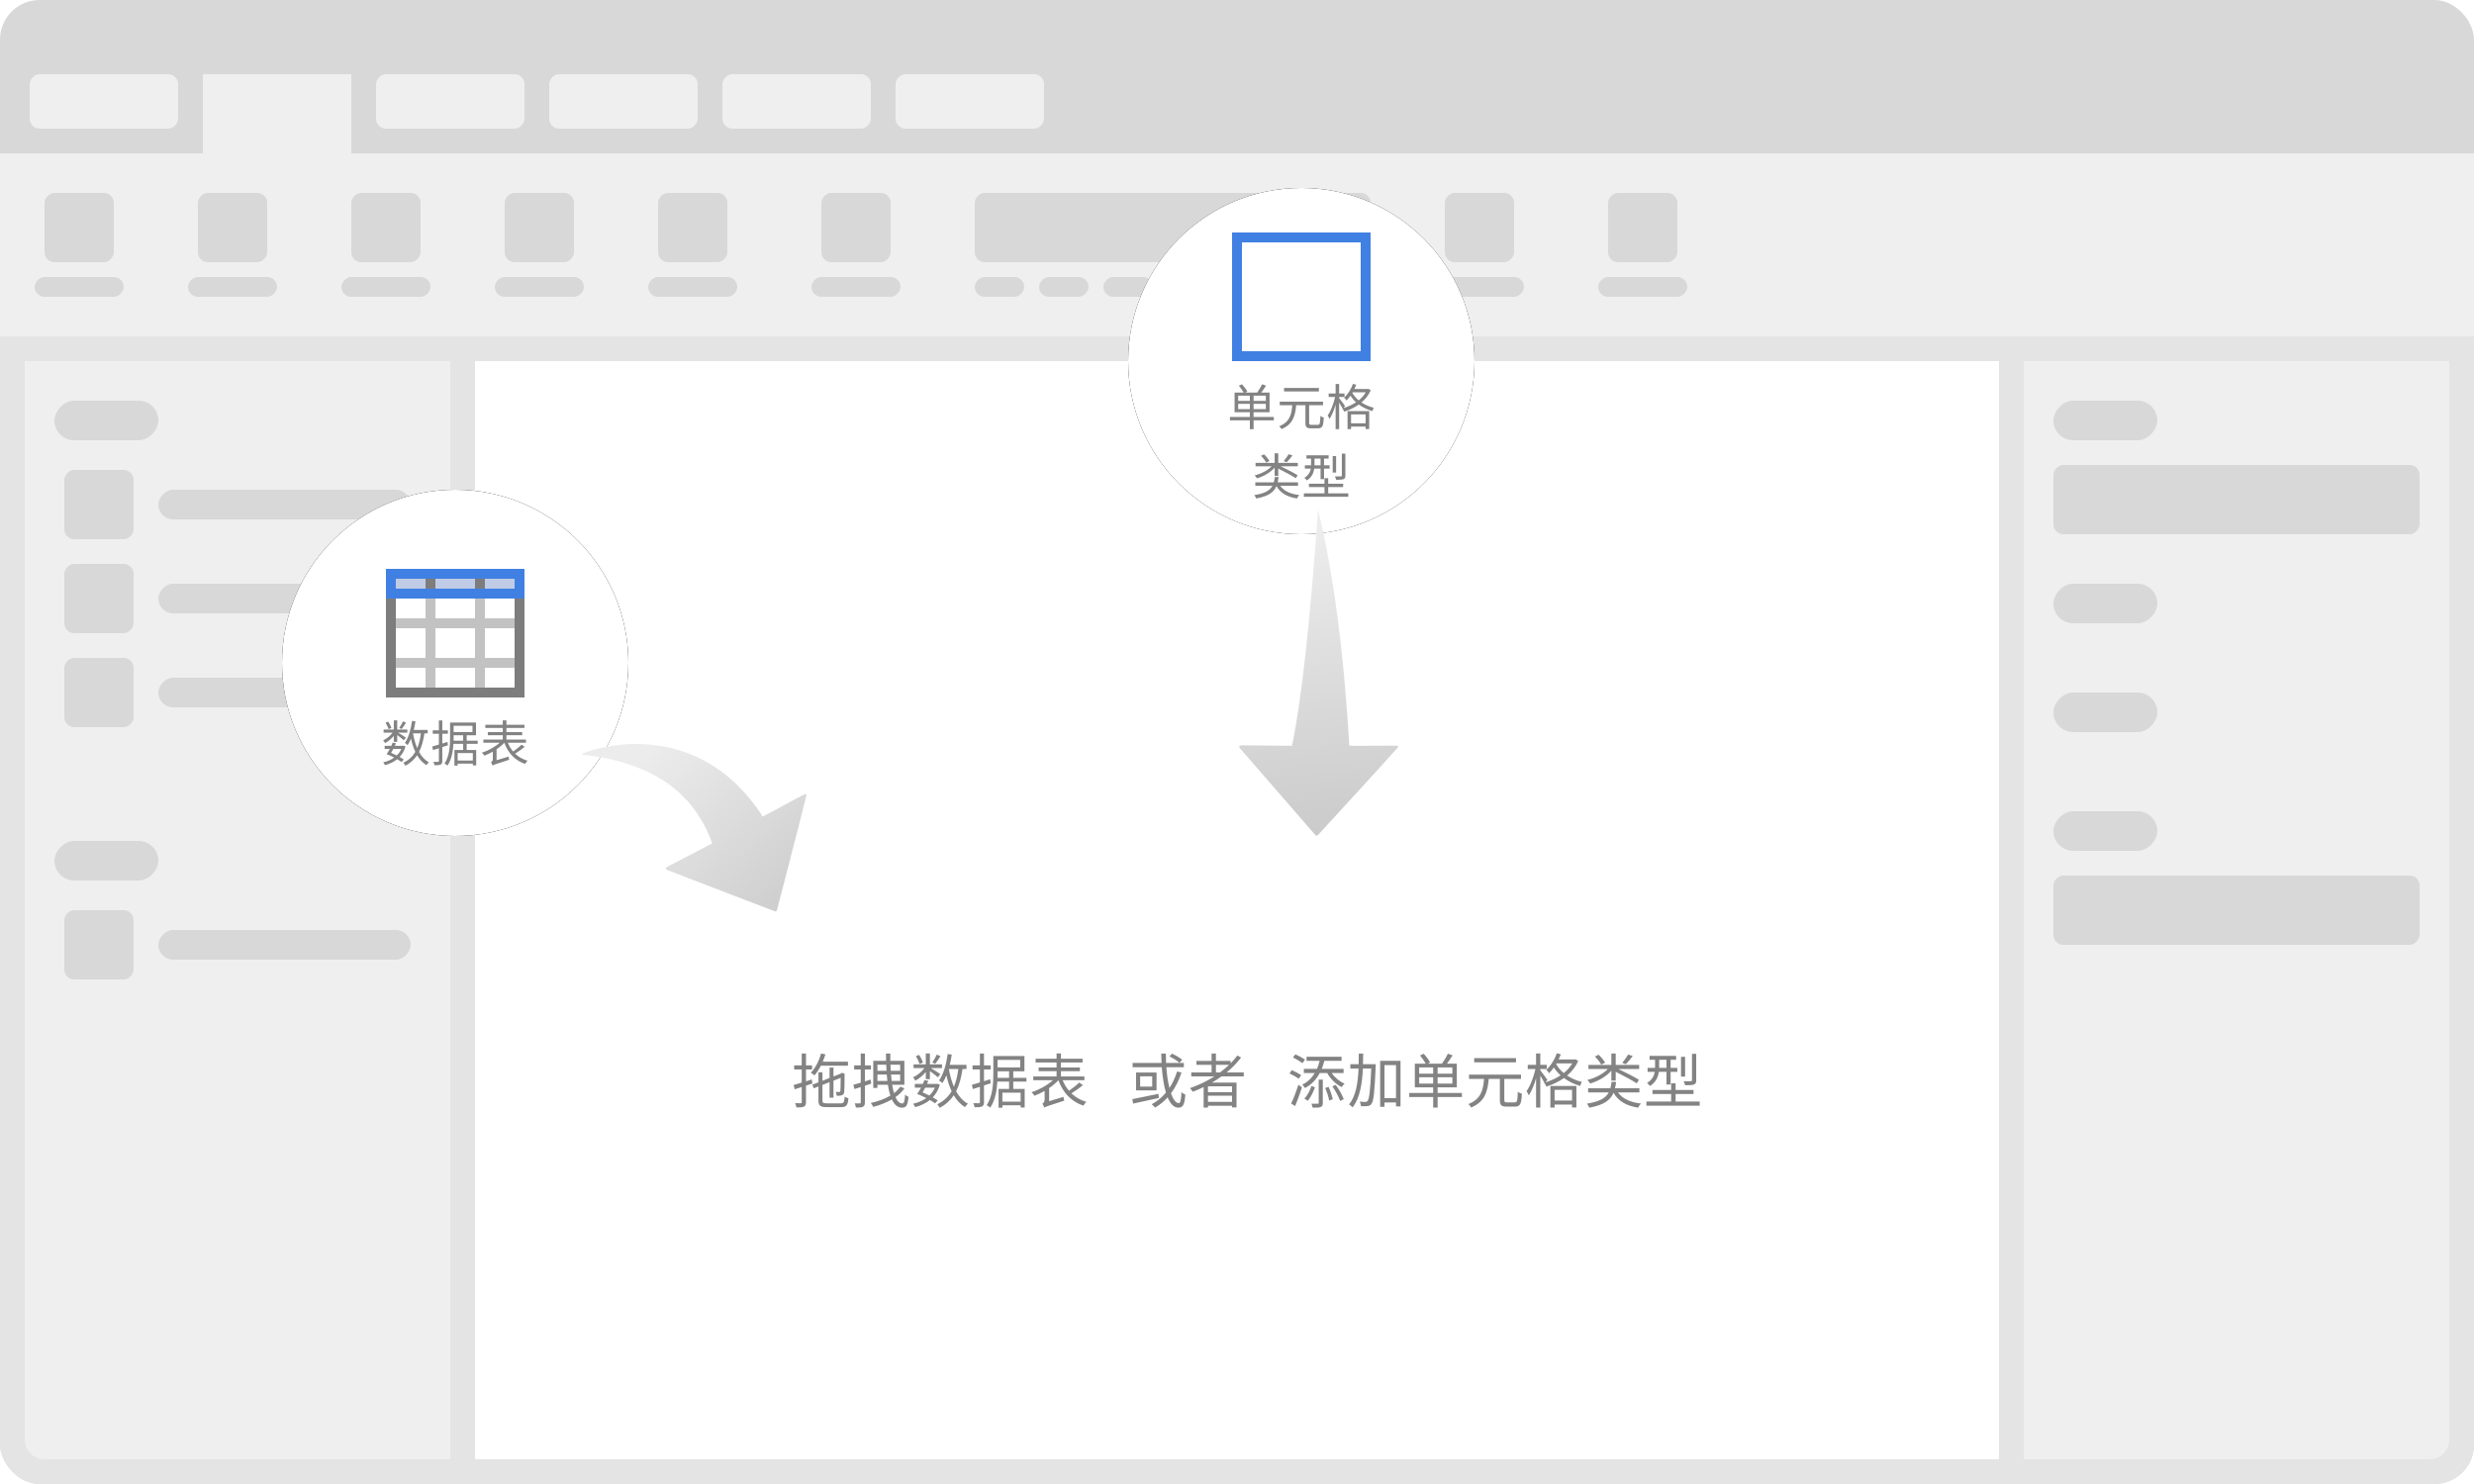 <?xml version="1.0" encoding="UTF-8"?>
<svg width="500px" height="300px" viewBox="0 0 500 300" version="1.1" xmlns="http://www.w3.org/2000/svg" xmlns:xlink="http://www.w3.org/1999/xlink">
    <title>新手示意图</title>
    <defs>
        <circle id="path-1" cx="35" cy="96" r="35"></circle>
        <filter x="-12.9%" y="-12.9%" width="125.7%" height="125.7%" filterUnits="objectBoundingBox" id="filter-2">
            <feOffset dx="0" dy="0" in="SourceAlpha" result="shadowOffsetOuter1"></feOffset>
            <feGaussianBlur stdDeviation="3" in="shadowOffsetOuter1" result="shadowBlurOuter1"></feGaussianBlur>
            <feColorMatrix values="0 0 0 0 0   0 0 0 0 0   0 0 0 0 0  0 0 0 0.298 0" type="matrix" in="shadowBlurOuter1"></feColorMatrix>
        </filter>
        <circle id="path-3" cx="206" cy="35" r="35"></circle>
        <filter x="-12.9%" y="-12.9%" width="125.7%" height="125.7%" filterUnits="objectBoundingBox" id="filter-4">
            <feOffset dx="0" dy="0" in="SourceAlpha" result="shadowOffsetOuter1"></feOffset>
            <feGaussianBlur stdDeviation="3" in="shadowOffsetOuter1" result="shadowBlurOuter1"></feGaussianBlur>
            <feColorMatrix values="0 0 0 0 0   0 0 0 0 0   0 0 0 0 0  0 0 0 0.298 0" type="matrix" in="shadowBlurOuter1"></feColorMatrix>
        </filter>
        <linearGradient x1="81.818%" y1="50%" x2="-2.23182334e-12%" y2="50%" id="linearGradient-5">
            <stop stop-color="#ECECEC" offset="0%"></stop>
            <stop stop-color="#CECECE" offset="100%"></stop>
        </linearGradient>
        <linearGradient x1="100%" y1="57.96%" x2="8.0066214e-13%" y2="50%" id="linearGradient-6">
            <stop stop-color="#EEEEEE" offset="0%"></stop>
            <stop stop-color="#CBCBCB" offset="100%"></stop>
        </linearGradient>
    </defs>
    <g id="新手示意图" stroke="none" stroke-width="1" fill="none" fill-rule="evenodd">
        <rect id="矩形备份-2" fill="#D8D8D8" x="0" y="0" width="500" height="300" rx="8"></rect>
        <rect id="矩形备份-153" fill="#E4E4E4" x="0" y="38" width="500" height="262" rx="8"></rect>
        <rect id="矩形备份-154" fill="#EFEFEF" x="0" y="31" width="500" height="37"></rect>
        <path d="M5,73 L91,73 L91,295 L9,295 C6.791,295 5,293.209 5,291 L5,73 L5,73 Z" id="矩形备份-157" fill="#EFEFEF"></path>
        <rect id="矩形备份-160" fill="#FFFFFF" x="96" y="73" width="308" height="222"></rect>
        <path d="M409,73 L495,73 L495,291 C495,293.209 493.209,295 491,295 L409,295 L409,295 L409,73 Z" id="矩形备份-161" fill="#EFEFEF"></path>
        <rect id="矩形备份-162" fill="#EFEFEF" transform="translate(56, 26) scale(1, -1) translate(-56, -26) " x="41" y="15" width="30" height="22"></rect>
        <rect id="矩形备份-163" fill="#EFEFEF" transform="translate(91, 20.5) scale(1, -1) translate(-91, -20.5) " x="76" y="15" width="30" height="11" rx="2"></rect>
        <rect id="矩形备份-164" fill="#EFEFEF" transform="translate(126, 20.5) scale(1, -1) translate(-126, -20.5) " x="111" y="15" width="30" height="11" rx="2"></rect>
        <rect id="矩形备份-165" fill="#EFEFEF" transform="translate(161, 20.5) scale(1, -1) translate(-161, -20.5) " x="146" y="15" width="30" height="11" rx="2"></rect>
        <rect id="矩形备份-166" fill="#EFEFEF" transform="translate(196, 20.5) scale(1, -1) translate(-196, -20.5) " x="181" y="15" width="30" height="11" rx="2"></rect>
        <rect id="矩形备份-167" fill="#EFEFEF" transform="translate(21, 20.5) scale(1, -1) translate(-21, -20.5) " x="6" y="15" width="30" height="11" rx="2"></rect>
        <rect id="矩形备份-168" fill="#D8D8D8" transform="translate(20, 102) scale(1, -1) translate(-20, -102) " x="13" y="95" width="14" height="14" rx="2"></rect>
        <rect id="矩形备份-169" fill="#D8D8D8" transform="translate(20, 191) scale(1, -1) translate(-20, -191) " x="13" y="184" width="14" height="14" rx="2"></rect>
        <rect id="矩形备份-170" fill="#D8D8D8" transform="translate(21.5, 85) scale(1, -1) translate(-21.5, -85) " x="11" y="81" width="21" height="8" rx="4"></rect>
        <rect id="矩形备份-171" fill="#D8D8D8" transform="translate(425.5, 85) scale(1, -1) translate(-425.5, -85) " x="415" y="81" width="21" height="8" rx="4"></rect>
        <rect id="矩形备份-172" fill="#D8D8D8" transform="translate(425.5, 168) scale(1, -1) translate(-425.5, -168) " x="415" y="164" width="21" height="8" rx="4"></rect>
        <rect id="矩形备份-173" fill="#D8D8D8" transform="translate(425.5, 122) scale(1, -1) translate(-425.5, -122) " x="415" y="118" width="21" height="8" rx="4"></rect>
        <rect id="矩形备份-174" fill="#D8D8D8" transform="translate(425.5, 144) scale(1, -1) translate(-425.5, -144) " x="415" y="140" width="21" height="8" rx="4"></rect>
        <rect id="矩形备份-175" fill="#D8D8D8" transform="translate(21.5, 174) scale(1, -1) translate(-21.5, -174) " x="11" y="170" width="21" height="8" rx="4"></rect>
        <rect id="矩形备份-176" fill="#D8D8D8" transform="translate(16, 46) scale(1, -1) translate(-16, -46) " x="9" y="39" width="14" height="14" rx="2"></rect>
        <rect id="矩形备份-177" fill="#D8D8D8" transform="translate(47, 46) scale(1, -1) translate(-47, -46) " x="40" y="39" width="14" height="14" rx="2"></rect>
        <rect id="矩形备份-178" fill="#D8D8D8" transform="translate(78, 46) scale(1, -1) translate(-78, -46) " x="71" y="39" width="14" height="14" rx="2"></rect>
        <rect id="矩形备份-179" fill="#D8D8D8" transform="translate(109, 46) scale(1, -1) translate(-109, -46) " x="102" y="39" width="14" height="14" rx="2"></rect>
        <rect id="矩形备份-180" fill="#D8D8D8" transform="translate(140, 46) scale(1, -1) translate(-140, -46) " x="133" y="39" width="14" height="14" rx="2"></rect>
        <rect id="矩形备份-181" fill="#D8D8D8" transform="translate(299, 46) scale(1, -1) translate(-299, -46) " x="292" y="39" width="14" height="14" rx="2"></rect>
        <rect id="矩形备份-182" fill="#D8D8D8" transform="translate(173, 46) scale(1, -1) translate(-173, -46) " x="166" y="39" width="14" height="14" rx="2"></rect>
        <rect id="矩形备份-183" fill="#D8D8D8" transform="translate(332, 46) scale(1, -1) translate(-332, -46) " x="325" y="39" width="14" height="14" rx="2"></rect>
        <g id="编组备份" transform="translate(197, 39)" fill="#D8D8D8">
            <rect id="矩形备份-130" transform="translate(40, 7) scale(1, -1) translate(-40, -7) " x="0" y="0" width="80" height="14" rx="2"></rect>
            <rect id="矩形备份-131" transform="translate(5, 19) scale(1, -1) translate(-5, -19) " x="0" y="17" width="10" height="4" rx="2"></rect>
            <rect id="矩形备份-132" transform="translate(18, 19) scale(1, -1) translate(-18, -19) " x="13" y="17" width="10" height="4" rx="2"></rect>
            <rect id="矩形备份-133" transform="translate(31, 19) scale(1, -1) translate(-31, -19) " x="26" y="17" width="10" height="4" rx="2"></rect>
            <rect id="矩形备份-138" transform="translate(45, 19) scale(1, -1) translate(-45, -19) " x="40" y="17" width="10" height="4" rx="2"></rect>
            <rect id="矩形备份-139" transform="translate(59, 19) scale(1, -1) translate(-59, -19) " x="54" y="17" width="10" height="4" rx="2"></rect>
            <rect id="矩形备份-140" transform="translate(73, 19) scale(1, -1) translate(-73, -19) " x="68" y="17" width="10" height="4" rx="2"></rect>
        </g>
        <rect id="矩形备份-184" fill="#D8D8D8" transform="translate(452, 101) scale(1, -1) translate(-452, -101) " x="415" y="94" width="74" height="14" rx="2"></rect>
        <rect id="矩形备份-185" fill="#D8D8D8" transform="translate(452, 184) scale(1, -1) translate(-452, -184) " x="415" y="177" width="74" height="14" rx="2"></rect>
        <rect id="矩形备份-186" fill="#D8D8D8" transform="translate(16, 58) scale(1, -1) translate(-16, -58) " x="7" y="56" width="18" height="4" rx="2"></rect>
        <rect id="矩形备份-187" fill="#D8D8D8" transform="translate(47, 58) scale(1, -1) translate(-47, -58) " x="38" y="56" width="18" height="4" rx="2"></rect>
        <rect id="矩形备份-188" fill="#D8D8D8" transform="translate(78, 58) scale(1, -1) translate(-78, -58) " x="69" y="56" width="18" height="4" rx="2"></rect>
        <rect id="矩形备份-189" fill="#D8D8D8" transform="translate(109, 58) scale(1, -1) translate(-109, -58) " x="100" y="56" width="18" height="4" rx="2"></rect>
        <rect id="矩形备份-190" fill="#D8D8D8" transform="translate(140, 58) scale(1, -1) translate(-140, -58) " x="131" y="56" width="18" height="4" rx="2"></rect>
        <rect id="矩形备份-191" fill="#D8D8D8" transform="translate(299, 58) scale(1, -1) translate(-299, -58) " x="290" y="56" width="18" height="4" rx="2"></rect>
        <rect id="矩形备份-192" fill="#D8D8D8" transform="translate(173, 58) scale(1, -1) translate(-173, -58) " x="164" y="56" width="18" height="4" rx="2"></rect>
        <rect id="矩形备份-193" fill="#D8D8D8" transform="translate(332, 58) scale(1, -1) translate(-332, -58) " x="323" y="56" width="18" height="4" rx="2"></rect>
        <rect id="矩形备份-194" fill="#D8D8D8" transform="translate(20, 121) scale(1, -1) translate(-20, -121) " x="13" y="114" width="14" height="14" rx="2"></rect>
        <rect id="矩形备份-195" fill="#D8D8D8" transform="translate(20, 140) scale(1, -1) translate(-20, -140) " x="13" y="133" width="14" height="14" rx="2"></rect>
        <rect id="矩形备份-196" fill="#D8D8D8" transform="translate(57.5, 102) scale(1, -1) translate(-57.5, -102) " x="32" y="99" width="51" height="6" rx="3"></rect>
        <rect id="矩形备份-197" fill="#D8D8D8" transform="translate(57.5, 191) scale(1, -1) translate(-57.5, -191) " x="32" y="188" width="51" height="6" rx="3"></rect>
        <rect id="矩形备份-198" fill="#D8D8D8" transform="translate(57.5, 121) scale(1, -1) translate(-57.5, -121) " x="32" y="118" width="51" height="6" rx="3"></rect>
        <rect id="矩形备份-199" fill="#D8D8D8" transform="translate(57.5, 140) scale(1, -1) translate(-57.5, -140) " x="32" y="137" width="51" height="6" rx="3"></rect>
        <g id="编组-27备份" transform="translate(57, 38)">
            <g id="椭圆形">
                <use fill="black" fill-opacity="1" filter="url(#filter-2)" xlink:href="#path-1"></use>
                <use fill="#FFFFFF" fill-rule="evenodd" xlink:href="#path-1"></use>
            </g>
            <g id="椭圆形备份-27">
                <use fill="black" fill-opacity="1" filter="url(#filter-4)" xlink:href="#path-3"></use>
                <use fill="#FFFFFF" fill-rule="evenodd" xlink:href="#path-3"></use>
            </g>
            <path d="M91.338,121.497 C88.027,121.738 83.35,120.753 80.365,119.336 L83.101,109.467 C83.101,109.467 83.281,108.724 82.605,109.034 L61.743,119.206 C61.56,119.271 61.466,119.468 61.533,119.647 C61.547,119.686 61.569,119.722 61.596,119.753 C61.83,120.102 72.485,136.902 74.453,139.828 C74.638,140.108 74.792,140.083 74.886,139.784 C75.393,138.188 76.679,132.901 77.368,130.52 C100.459,134.625 109.985,116.692 111.43,112.76 C111.608,112.295 111.489,112.227 111.108,112.571 C108.914,114.544 100.747,121.304 91.338,121.497 Z" id="Shape备份" fill="url(#linearGradient-5)" fill-rule="nonzero" transform="translate(86.511, 124.491) rotate(-133) translate(-86.511, -124.491) "></path>
            <path d="M192.788,93.755 L195.524,83.886 C195.524,83.886 195.704,83.143 195.028,83.453 L174.166,93.624 C173.983,93.689 173.889,93.887 173.956,94.066 C173.97,94.104 173.992,94.14 174.019,94.172 C174.253,94.52 184.908,111.32 186.876,114.246 C187.061,114.527 187.215,114.502 187.309,114.203 C187.816,112.606 189.102,107.319 189.791,104.938 C208.606,108.806 224.529,110.893 237.561,111.198 C216.136,103.812 201.212,97.998 192.788,93.755 Z" id="Shape备份-8" fill="url(#linearGradient-6)" fill-rule="nonzero" transform="translate(205.748, 98.91) rotate(-105) translate(-205.748, -98.91) "></path>
            <g id="编组备份-13" transform="translate(19, 75)">
                <rect id="矩形" fill="#FFFFFF" x="0" y="0" width="32" height="30"></rect>
                <g id="Group-14" transform="translate(2, 2)">
                    <path d="M2,24 L26,24 L26,6 L28,6 L28,26 L0,26 L0,6 L2,6 L2,24 Z" id="Combined-Shape" fill="#7D7D7D"></path>
                    <rect id="Rectangle" fill="#FFFFFF" x="2" y="6" width="24" height="18"></rect>
                    <rect id="Rectangle" fill="#C2C2C2" x="2" y="10" width="24" height="2"></rect>
                    <rect id="Rectangle-Copy-14" fill="#C2C2C2" x="2" y="18" width="24" height="2"></rect>
                    <rect id="矩形" fill="#4180E3" x="0" y="0" width="28" height="6"></rect>
                    <rect id="矩形" fill="#C0CCE5" x="2" y="2" width="24" height="2"></rect>
                    <rect id="矩形" fill="#7D7D7D" x="8" y="2" width="2" height="2"></rect>
                    <rect id="矩形备份" fill="#7D7D7D" x="18" y="2" width="2" height="2"></rect>
                    <rect id="Rectangle" fill="#C2C2C2" x="8" y="6" width="2" height="18"></rect>
                    <rect id="Rectangle-Copy-15" fill="#C2C2C2" x="18" y="6" width="2" height="18"></rect>
                </g>
            </g>
            <g id="编组-25" transform="translate(192, 9)">
                <polygon id="矩形" fill="#4180E3" points="0 0 28 1.72917236e-13 28 26 -1.36002321e-14 26"></polygon>
                <polygon id="矩形备份-152" fill="#FFFFFF" points="2 2 26 2 26 24 2 24"></polygon>
            </g>
            <path d="M24.44,107.82 C24.27,108.22 23.94,108.79 23.69,109.15 L24.17,109.38 C24.45,109.05 24.77,108.55 25.06,108.1 L24.44,107.82 Z M22.1,109.17 C22,108.8 21.73,108.27 21.45,107.88 L20.91,108.1 C21.18,108.51 21.44,109.06 21.53,109.41 L22.1,109.17 Z M22.59,111.97 L23.28,111.97 L23.28,110.6 C23.76,110.94 24.38,111.43 24.62,111.66 L25.03,111.12 C24.8,110.95 23.94,110.39 23.44,110.1 L25.32,110.1 L25.32,109.48 L23.28,109.48 L23.28,107.63 L22.59,107.63 L22.59,109.48 L20.53,109.48 L20.53,110.1 L22.36,110.1 C21.87,110.75 21.13,111.36 20.43,111.66 C20.57,111.8 20.75,112.05 20.83,112.22 C21.44,111.9 22.09,111.35 22.59,110.76 L22.59,111.97 Z M24.11,113.4 C23.89,113.92 23.57,114.36 23.18,114.72 C22.82,114.54 22.42,114.35 22.05,114.19 C22.19,113.96 22.34,113.68 22.49,113.4 L24.11,113.4 Z M24.6,115.55 C24.38,115.39 24.08,115.21 23.76,115.03 C24.29,114.47 24.7,113.77 24.96,112.91 L24.54,112.74 L24.43,112.77 L22.8,112.77 C22.88,112.59 22.94,112.42 23.01,112.25 L22.35,112.13 C22.28,112.34 22.19,112.55 22.09,112.77 L20.74,112.77 L20.74,113.4 L21.78,113.4 C21.57,113.79 21.35,114.16 21.14,114.46 C21.63,114.64 22.17,114.89 22.67,115.15 C22.02,115.61 21.26,115.93 20.45,116.11 C20.58,116.25 20.73,116.52 20.8,116.68 C21.71,116.44 22.56,116.05 23.27,115.48 C23.61,115.67 23.91,115.87 24.14,116.04 L24.6,115.55 Z M28.07,110.25 C27.92,111.4 27.68,112.4 27.32,113.24 C26.94,112.35 26.66,111.33 26.47,110.25 L28.07,110.25 Z M29.44,110.25 L29.44,109.56 L26.62,109.56 C26.76,109 26.88,108.42 26.96,107.83 L26.28,107.73 C26.03,109.46 25.58,111.13 24.82,112.18 C24.98,112.28 25.26,112.51 25.38,112.63 C25.63,112.25 25.86,111.81 26.06,111.32 C26.28,112.31 26.56,113.21 26.94,113.99 C26.38,114.94 25.6,115.67 24.52,116.2 C24.65,116.34 24.86,116.64 24.93,116.8 C25.95,116.25 26.71,115.55 27.3,114.68 C27.79,115.53 28.42,116.21 29.19,116.68 C29.3,116.49 29.51,116.24 29.68,116.1 C28.85,115.66 28.2,114.92 27.69,114.01 C28.22,112.98 28.55,111.74 28.78,110.25 L29.44,110.25 Z M33.53,112.66 L33.43,111.98 L32.39,112.31 L32.39,110.33 L33.52,110.33 L33.52,109.64 L32.39,109.64 L32.39,107.64 L31.7,107.64 L31.7,109.64 L30.46,109.64 L30.46,110.33 L31.7,110.33 L31.7,112.52 C31.18,112.67 30.71,112.81 30.34,112.92 L30.52,113.63 C30.88,113.52 31.28,113.4 31.7,113.26 L31.7,115.83 C31.7,115.98 31.65,116.02 31.53,116.02 C31.42,116.02 31.02,116.02 30.59,116.01 C30.69,116.22 30.78,116.52 30.81,116.7 C31.44,116.71 31.82,116.68 32.05,116.56 C32.3,116.44 32.39,116.25 32.39,115.84 L32.39,113.03 L33.53,112.66 Z M34.67,111.74 C34.68,111.5 34.68,111.29 34.68,111.07 L34.68,110.64 L36.61,110.64 L36.61,111.74 L34.67,111.74 Z M38.49,108.72 L38.49,109.99 L34.68,109.99 L34.68,108.72 L38.49,108.72 Z M38.56,115.75 L35.49,115.75 L35.49,114.24 L38.56,114.24 L38.56,115.75 Z M39.54,112.38 L39.54,111.74 L37.32,111.74 L37.32,110.64 L39.2,110.64 L39.2,108.07 L33.96,108.07 L33.96,111.07 C33.96,112.65 33.87,114.82 32.84,116.35 C33.01,116.42 33.32,116.63 33.44,116.77 C34.28,115.54 34.55,113.86 34.64,112.38 L36.61,112.38 L36.61,113.61 L34.84,113.61 L34.84,116.78 L35.49,116.78 L35.49,116.37 L38.56,116.37 L38.56,116.74 L39.24,116.74 L39.24,113.61 L37.32,113.61 L37.32,112.38 L39.54,112.38 Z M48.43,112.54 C48,112.96 47.3,113.51 46.7,113.92 C46.26,113.4 45.91,112.81 45.64,112.15 L49.3,112.15 L49.3,111.51 L45.35,111.51 L45.35,110.62 L48.54,110.62 L48.54,110 L45.35,110 L45.35,109.16 L48.99,109.16 L48.99,108.52 L45.35,108.52 L45.35,107.63 L44.61,107.63 L44.61,108.52 L41.08,108.52 L41.08,109.16 L44.61,109.16 L44.61,110 L41.59,110 L41.59,110.62 L44.61,110.62 L44.61,111.51 L40.69,111.51 L40.69,112.15 L43.99,112.15 C43.05,112.99 41.64,113.77 40.4,114.16 C40.56,114.31 40.78,114.58 40.88,114.76 C41.43,114.55 42.03,114.28 42.6,113.95 L42.6,115.43 C42.6,115.82 42.38,116 42.22,116.08 C42.34,116.25 42.49,116.57 42.54,116.76 C42.77,116.6 43.13,116.48 45.9,115.59 C45.86,115.44 45.8,115.15 45.78,114.95 L43.36,115.68 L43.36,113.47 C43.95,113.07 44.49,112.62 44.92,112.15 C45.68,114.24 47.08,115.74 49.13,116.43 C49.24,116.23 49.46,115.94 49.62,115.79 C48.63,115.5 47.8,115.01 47.11,114.36 C47.74,113.97 48.47,113.46 49.04,112.97 L48.43,112.54 Z" id="形状结合" fill="#838383" fill-rule="nonzero"></path>
            <path d="M193.24,44.71 L193.24,43.64 L195.6,43.64 L195.6,44.71 L193.24,44.71 Z M193.24,41.99 L195.6,41.99 L195.6,43.04 L193.24,43.04 L193.24,41.99 Z M198.83,43.04 L196.35,43.04 L196.35,41.99 L198.83,41.99 L198.83,43.04 Z M198.83,44.71 L196.35,44.71 L196.35,43.64 L198.83,43.64 L198.83,44.71 Z M200.44,46.29 L196.35,46.29 L196.35,45.34 L199.58,45.34 L199.58,41.36 L197.91,41.36 C198.22,40.94 198.58,40.42 198.87,39.95 L198.08,39.68 C197.84,40.18 197.43,40.88 197.08,41.36 L194.67,41.36 L195.08,41.15 C194.88,40.74 194.42,40.13 194,39.68 L193.38,39.98 C193.74,40.39 194.13,40.96 194.35,41.36 L192.51,41.36 L192.51,45.34 L195.6,45.34 L195.6,46.29 L191.57,46.29 L191.57,46.98 L195.6,46.98 L195.6,48.76 L196.35,48.76 L196.35,46.98 L200.44,46.98 L200.44,46.29 Z M209.55,40.42 L202.51,40.42 L202.51,41.13 L209.55,41.13 L209.55,40.42 Z M208.05,47.88 C207.66,47.88 207.58,47.81 207.58,47.47 L207.58,43.92 L210.39,43.92 L210.39,43.2 L201.64,43.2 L201.64,43.92 L204.17,43.92 C204.02,45.79 203.65,47.35 201.52,48.16 C201.69,48.29 201.9,48.56 201.99,48.74 C204.29,47.81 204.77,46.06 204.96,43.92 L206.83,43.92 L206.83,47.48 C206.83,48.33 207.07,48.59 207.96,48.59 L209.39,48.59 C210.26,48.59 210.46,48.12 210.54,46.42 C210.34,46.36 210.02,46.23 209.85,46.09 C209.8,47.62 209.74,47.88 209.34,47.88 L208.05,47.88 Z M218.99,45.77 L218.99,47.57 L216.05,47.57 L216.05,45.77 L218.99,45.77 Z M215.34,48.75 L216.05,48.75 L216.05,48.24 L218.99,48.24 L218.99,48.73 L219.72,48.73 L219.72,45.11 L215.34,45.11 L215.34,48.75 Z M216.37,41.31 L219.02,41.31 C218.66,41.93 218.17,42.47 217.59,42.94 C217.06,42.5 216.62,41.98 216.31,41.41 L216.37,41.31 Z M219.57,40.61 L219.44,40.64 L216.73,40.64 C216.86,40.36 216.99,40.07 217.1,39.78 L216.44,39.6 C216.05,40.67 215.4,41.71 214.66,42.39 C214.81,42.52 215.03,42.83 215.12,42.96 C215.4,42.68 215.68,42.36 215.93,42 C216.24,42.48 216.61,42.93 217.06,43.32 C216.29,43.84 215.4,44.23 214.5,44.5 L214.84,44.09 C214.66,43.83 213.89,42.76 213.64,42.47 L213.64,42.25 L214.73,42.25 L214.73,41.55 L213.64,41.55 L213.64,39.63 L212.93,39.63 L212.93,41.55 L211.53,41.55 L211.53,42.25 L212.82,42.25 C212.53,43.6 211.93,45.17 211.32,45.99 C211.45,46.17 211.63,46.49 211.7,46.7 C212.16,46.03 212.6,44.93 212.93,43.81 L212.93,48.76 L213.64,48.76 L213.64,43.37 C213.89,43.78 214.17,44.26 214.33,44.56 L214.28,44.57 C214.4,44.71 214.6,45.03 214.67,45.22 C215.7,44.89 216.73,44.41 217.62,43.78 C218.41,44.36 219.35,44.81 220.36,45.11 C220.41,44.91 220.53,44.61 220.64,44.43 C219.73,44.21 218.88,43.84 218.16,43.36 C218.95,42.69 219.6,41.88 220.03,40.9 L219.57,40.61 Z M203.44,53.82 C203.2,54.24 202.77,54.83 202.44,55.22 L203.04,55.45 C203.39,55.1 203.84,54.57 204.21,54.06 L203.44,53.82 Z M199.55,55.19 C199.36,54.81 198.89,54.24 198.46,53.85 L197.84,54.15 C198.26,54.55 198.71,55.14 198.9,55.52 L199.55,55.19 Z M200.61,58.21 L201.34,58.21 L201.34,56.72 C202.6,57.35 204.09,58.15 204.89,58.67 L205.25,58.07 C204.47,57.58 203.03,56.85 201.8,56.26 L205.29,56.26 L205.29,55.57 L201.34,55.57 L201.34,53.64 L200.61,53.64 L200.61,55.57 L196.75,55.57 L196.75,56.26 L200.01,56.26 C199.2,57.1 197.87,57.79 196.56,58.1 C196.73,58.25 196.94,58.52 197.04,58.7 C198.4,58.31 199.74,57.52 200.61,56.54 L200.61,58.21 Z M205.33,60.2 L205.33,59.5 L201.22,59.5 C201.3,59.17 201.36,58.81 201.41,58.43 L200.64,58.43 C200.59,58.81 200.53,59.18 200.44,59.5 L196.7,59.5 L196.7,60.2 L200.17,60.2 C199.67,61.12 198.67,61.75 196.49,62.09 C196.64,62.25 196.82,62.57 196.88,62.77 C199.36,62.33 200.45,61.5 200.98,60.26 C201.75,61.66 203.12,62.45 205.12,62.77 C205.22,62.55 205.42,62.24 205.59,62.07 C203.78,61.87 202.46,61.25 201.73,60.2 L205.33,60.2 Z M214.9,53.7 L214.19,53.7 L214.19,58.13 C214.19,58.27 214.15,58.31 214,58.31 C213.85,58.33 213.35,58.33 212.78,58.31 C212.89,58.51 213,58.79 213.03,58.99 C213.74,58.99 214.22,58.98 214.52,58.87 C214.82,58.75 214.9,58.56 214.9,58.15 L214.9,53.7 Z M213.03,54.2 L212.34,54.2 L212.34,57.53 L213.03,57.53 L213.03,54.2 Z M208.66,56.01 L208.66,54.7 L209.89,54.7 L209.89,56.07 L208.66,56.07 L208.66,56.01 Z M209.89,56.73 L209.89,58.87 L210.59,58.87 L210.59,56.73 L211.72,56.73 L211.72,56.07 L210.59,56.07 L210.59,54.7 L211.52,54.7 L211.52,54.04 L207.04,54.04 L207.04,54.7 L207.97,54.7 L207.97,55.99 L207.97,56.07 L206.71,56.07 L206.71,56.73 L207.92,56.73 C207.8,57.4 207.49,58.07 206.62,58.6 C206.76,58.71 207.01,58.98 207.11,59.12 C208.12,58.48 208.49,57.59 208.61,56.73 L209.89,56.73 Z M211.43,61.73 L211.43,60.47 L214.45,60.47 L214.45,59.79 L211.43,59.79 L211.43,58.67 L210.68,58.67 L210.68,59.79 L207.54,59.79 L207.54,60.47 L210.68,60.47 L210.68,61.73 L206.51,61.73 L206.51,62.43 L215.49,62.43 L215.49,61.73 L211.43,61.73 Z" id="形状结合" fill="#838383" fill-rule="nonzero"></path>
            <path d="M114.376,177.44 L114.376,176.624 L109.276,176.624 C109.48,176.144 109.66,175.652 109.816,175.148 L108.952,174.956 C108.532,176.456 107.788,177.92 106.876,178.856 C107.092,178.976 107.44,179.252 107.608,179.396 C108.076,178.868 108.508,178.196 108.892,177.44 L114.376,177.44 Z M107.188,181.04 L107.068,180.212 L105.892,180.596 L105.892,178.196 L107.116,178.196 L107.116,177.368 L105.892,177.368 L105.892,174.968 L105.028,174.968 L105.028,177.368 L103.504,177.368 L103.504,178.196 L105.028,178.196 L105.028,180.86 C104.404,181.052 103.84,181.22 103.396,181.34 L103.612,182.204 C104.044,182.072 104.524,181.916 105.028,181.748 L105.028,184.796 C105.028,184.976 104.968,185.024 104.812,185.024 C104.68,185.024 104.212,185.024 103.696,185.012 C103.816,185.264 103.936,185.648 103.96,185.876 C104.728,185.888 105.184,185.852 105.472,185.708 C105.772,185.552 105.892,185.312 105.892,184.808 L105.892,181.472 L107.188,181.04 Z M110.128,185.048 C109.36,185.048 109.216,184.94 109.216,184.436 L109.216,181.328 L110.656,180.764 L110.656,183.908 L111.448,183.908 L111.448,180.464 L112.9,179.9 C112.888,181.316 112.876,182.348 112.84,182.516 C112.804,182.72 112.72,182.756 112.576,182.756 C112.468,182.756 112.144,182.756 111.904,182.744 C112.012,182.936 112.084,183.272 112.108,183.524 C112.396,183.536 112.792,183.524 113.068,183.44 C113.392,183.356 113.584,183.14 113.62,182.72 C113.668,182.372 113.68,180.86 113.692,179.228 L113.728,179.084 L113.152,178.868 L112.996,178.976 L112.924,179.036 L111.448,179.612 L111.448,177.812 L110.656,177.812 L110.656,179.924 L109.216,180.488 L109.216,178.772 L108.412,178.772 L108.412,180.788 L107.176,181.28 L107.452,182.012 L108.412,181.64 L108.412,184.436 C108.412,185.54 108.784,185.816 110.104,185.816 L112.96,185.816 C114.088,185.816 114.34,185.42 114.472,184.016 C114.232,183.968 113.896,183.836 113.704,183.704 C113.632,184.82 113.524,185.048 112.912,185.048 L110.128,185.048 Z M118.948,180.236 L117.796,180.608 L117.796,178.196 L119.02,178.196 L119.02,177.368 L117.796,177.368 L117.796,174.968 L116.956,174.968 L116.956,177.368 L115.624,177.368 L115.624,178.196 L116.956,178.196 L116.956,180.872 C116.392,181.04 115.876,181.196 115.456,181.304 L115.684,182.156 L116.956,181.76 L116.956,184.856 C116.956,185.012 116.896,185.06 116.752,185.06 C116.632,185.072 116.2,185.072 115.732,185.048 C115.84,185.3 115.96,185.672 115.984,185.9 C116.68,185.912 117.124,185.876 117.4,185.732 C117.688,185.576 117.796,185.336 117.796,184.856 L117.796,181.496 C118.228,181.352 118.66,181.196 119.08,181.052 L118.948,180.236 Z M120.328,180.524 L120.328,179.228 L122.212,179.228 C122.248,179.672 122.296,180.116 122.344,180.524 L120.328,180.524 Z M122.104,177.236 C122.116,177.656 122.14,178.076 122.164,178.472 L120.328,178.472 L120.328,177.236 L122.104,177.236 Z M124.924,177.236 L124.924,178.472 L123.016,178.472 C122.992,178.076 122.98,177.656 122.968,177.236 L124.924,177.236 Z M123.208,180.524 C123.16,180.116 123.112,179.672 123.076,179.228 L124.924,179.228 L124.924,180.524 L123.208,180.524 Z M124.936,181.688 C124.612,182.168 124.192,182.612 123.688,182.984 C123.544,182.492 123.412,181.928 123.304,181.292 L125.776,181.292 L125.776,176.456 L122.932,176.456 C122.932,175.976 122.92,175.496 122.932,174.98 L122.056,174.98 C122.056,175.484 122.068,175.976 122.08,176.456 L119.488,176.456 L119.488,181.94 L120.328,181.94 L120.328,181.292 L122.44,181.292 C122.572,182.108 122.728,182.852 122.944,183.488 C121.804,184.16 120.424,184.652 118.984,184.976 C119.152,185.168 119.404,185.564 119.488,185.768 C120.808,185.42 122.116,184.916 123.244,184.256 C123.736,185.312 124.396,185.924 125.296,185.924 C126.172,185.924 126.46,185.42 126.616,183.728 C126.4,183.656 126.1,183.476 125.92,183.284 C125.836,184.628 125.704,185.072 125.356,185.072 C124.804,185.072 124.336,184.616 123.976,183.788 C124.696,183.284 125.32,182.696 125.788,182.012 L124.936,181.688 Z M132.328,175.184 C132.124,175.664 131.728,176.348 131.428,176.78 L132.004,177.056 C132.34,176.66 132.724,176.06 133.072,175.52 L132.328,175.184 Z M129.52,176.804 C129.4,176.36 129.076,175.724 128.74,175.256 L128.092,175.52 C128.416,176.012 128.728,176.672 128.836,177.092 L129.52,176.804 Z M130.108,180.164 L130.936,180.164 L130.936,178.52 C131.512,178.928 132.256,179.516 132.544,179.792 L133.036,179.144 C132.76,178.94 131.728,178.268 131.128,177.92 L133.384,177.92 L133.384,177.176 L130.936,177.176 L130.936,174.956 L130.108,174.956 L130.108,177.176 L127.636,177.176 L127.636,177.92 L129.832,177.92 C129.244,178.7 128.356,179.432 127.516,179.792 C127.684,179.96 127.9,180.26 127.996,180.464 C128.728,180.08 129.508,179.42 130.108,178.712 L130.108,180.164 Z M131.932,181.88 C131.668,182.504 131.284,183.032 130.816,183.464 C130.384,183.248 129.904,183.02 129.46,182.828 C129.628,182.552 129.808,182.216 129.988,181.88 L131.932,181.88 Z M132.52,184.46 C132.256,184.268 131.896,184.052 131.512,183.836 C132.148,183.164 132.64,182.324 132.952,181.292 L132.448,181.088 L132.316,181.124 L130.36,181.124 C130.456,180.908 130.528,180.704 130.612,180.5 L129.82,180.356 C129.736,180.608 129.628,180.86 129.508,181.124 L127.888,181.124 L127.888,181.88 L129.136,181.88 C128.884,182.348 128.62,182.792 128.368,183.152 C128.956,183.368 129.604,183.668 130.204,183.98 C129.424,184.532 128.512,184.916 127.54,185.132 C127.696,185.3 127.876,185.624 127.96,185.816 C129.052,185.528 130.072,185.06 130.924,184.376 C131.332,184.604 131.692,184.844 131.968,185.048 L132.52,184.46 Z M136.684,178.1 C136.504,179.48 136.216,180.68 135.784,181.688 C135.328,180.62 134.992,179.396 134.764,178.1 L136.684,178.1 Z M138.328,178.1 L138.328,177.272 L134.944,177.272 C135.112,176.6 135.256,175.904 135.352,175.196 L134.536,175.076 C134.236,177.152 133.696,179.156 132.784,180.416 C132.976,180.536 133.312,180.812 133.456,180.956 C133.756,180.5 134.032,179.972 134.272,179.384 C134.536,180.572 134.872,181.652 135.328,182.588 C134.656,183.728 133.72,184.604 132.424,185.24 C132.58,185.408 132.832,185.768 132.916,185.96 C134.14,185.3 135.052,184.46 135.76,183.416 C136.348,184.436 137.104,185.252 138.028,185.816 C138.16,185.588 138.412,185.288 138.616,185.12 C137.62,184.592 136.84,183.704 136.228,182.612 C136.864,181.376 137.26,179.888 137.536,178.1 L138.328,178.1 Z M143.236,180.992 L143.116,180.176 L141.868,180.572 L141.868,178.196 L143.224,178.196 L143.224,177.368 L141.868,177.368 L141.868,174.968 L141.04,174.968 L141.04,177.368 L139.552,177.368 L139.552,178.196 L141.04,178.196 L141.04,180.824 C140.416,181.004 139.852,181.172 139.408,181.304 L139.624,182.156 C140.056,182.024 140.536,181.88 141.04,181.712 L141.04,184.796 C141.04,184.976 140.98,185.024 140.836,185.024 C140.704,185.024 140.224,185.024 139.708,185.012 C139.828,185.264 139.936,185.624 139.972,185.84 C140.728,185.852 141.184,185.816 141.46,185.672 C141.76,185.528 141.868,185.3 141.868,184.808 L141.868,181.436 L143.236,180.992 Z M144.604,179.888 C144.616,179.6 144.616,179.348 144.616,179.084 L144.616,178.568 L146.932,178.568 L146.932,179.888 L144.604,179.888 Z M149.188,176.264 L149.188,177.788 L144.616,177.788 L144.616,176.264 L149.188,176.264 Z M149.272,184.7 L145.588,184.7 L145.588,182.888 L149.272,182.888 L149.272,184.7 Z M150.448,180.656 L150.448,179.888 L147.784,179.888 L147.784,178.568 L150.04,178.568 L150.04,175.484 L143.752,175.484 L143.752,179.084 C143.752,180.98 143.644,183.584 142.408,185.42 C142.612,185.504 142.984,185.756 143.128,185.924 C144.136,184.448 144.46,182.432 144.568,180.656 L146.932,180.656 L146.932,182.132 L144.808,182.132 L144.808,185.936 L145.588,185.936 L145.588,185.444 L149.272,185.444 L149.272,185.888 L150.088,185.888 L150.088,182.132 L147.784,182.132 L147.784,180.656 L150.448,180.656 Z M161.116,180.848 C160.6,181.352 159.76,182.012 159.04,182.504 C158.512,181.88 158.092,181.172 157.768,180.38 L162.16,180.38 L162.16,179.612 L157.42,179.612 L157.42,178.544 L161.248,178.544 L161.248,177.8 L157.42,177.8 L157.42,176.792 L161.788,176.792 L161.788,176.024 L157.42,176.024 L157.42,174.956 L156.532,174.956 L156.532,176.024 L152.296,176.024 L152.296,176.792 L156.532,176.792 L156.532,177.8 L152.908,177.8 L152.908,178.544 L156.532,178.544 L156.532,179.612 L151.828,179.612 L151.828,180.38 L155.788,180.38 C154.66,181.388 152.968,182.324 151.48,182.792 C151.672,182.972 151.936,183.296 152.056,183.512 C152.716,183.26 153.436,182.936 154.12,182.54 L154.12,184.316 C154.12,184.784 153.856,185 153.664,185.096 C153.808,185.3 153.988,185.684 154.048,185.912 C154.324,185.72 154.756,185.576 158.08,184.508 C158.032,184.328 157.96,183.98 157.936,183.74 L155.032,184.616 L155.032,181.964 C155.74,181.484 156.388,180.944 156.904,180.38 C157.816,182.888 159.496,184.688 161.956,185.516 C162.088,185.276 162.352,184.928 162.544,184.748 C161.356,184.4 160.36,183.812 159.532,183.032 C160.288,182.564 161.164,181.952 161.848,181.364 L161.116,180.848 Z M181.924,176.24 C181.48,175.844 180.592,175.328 179.86,175.004 L179.344,175.556 C180.076,175.904 180.952,176.456 181.372,176.864 L181.924,176.24 Z M177.124,183.128 C175.18,183.536 173.14,183.944 171.844,184.196 L172.012,185.096 C173.404,184.784 175.36,184.364 177.196,183.968 L177.124,183.128 Z M175.864,181.664 L173.428,181.664 L173.428,179.588 L175.864,179.588 L175.864,181.664 Z M172.6,178.808 L172.6,182.432 L176.74,182.432 L176.74,178.808 L172.6,178.808 Z M180.892,178.604 C180.508,179.852 179.992,180.956 179.344,181.94 C179.044,180.776 178.84,179.336 178.72,177.752 L182.26,177.752 L182.26,176.876 L178.66,176.876 C178.636,176.264 178.624,175.64 178.624,174.992 L177.688,174.992 C177.7,175.628 177.712,176.252 177.748,176.876 L171.904,176.876 L171.904,177.752 L177.796,177.752 C177.952,179.696 178.216,181.472 178.636,182.876 C177.844,183.836 176.884,184.628 175.756,185.228 C175.96,185.384 176.308,185.732 176.452,185.912 C177.4,185.348 178.24,184.664 178.984,183.848 C179.524,185.144 180.244,185.924 181.144,185.924 C182.068,185.924 182.404,185.336 182.56,183.284 C182.308,183.2 181.984,182.996 181.78,182.78 C181.708,184.376 181.564,185 181.228,185 C180.64,185 180.1,184.256 179.656,183.02 C180.556,181.832 181.264,180.428 181.78,178.82 L180.892,178.604 Z M188.74,178.796 L188.74,177.26 L191.404,177.26 C190.84,177.8 190.228,178.316 189.58,178.796 L188.74,178.796 Z M191.992,182.792 L187.132,182.792 L187.132,181.604 L191.992,181.604 L191.992,182.792 Z M187.132,184.748 L187.132,183.5 L191.992,183.5 L191.992,184.748 L187.132,184.748 Z M194.368,179.6 L194.368,178.796 L190.912,178.796 C192.004,177.896 192.988,176.888 193.828,175.784 L193.072,175.376 C192.664,175.928 192.208,176.456 191.704,176.96 L191.704,176.468 L188.74,176.468 L188.74,174.968 L187.864,174.968 L187.864,176.468 L184.804,176.468 L184.804,177.26 L187.864,177.26 L187.864,178.796 L183.76,178.796 L183.76,179.6 L188.428,179.6 C186.916,180.572 185.236,181.364 183.496,181.976 C183.664,182.156 183.952,182.516 184.06,182.708 C184.792,182.432 185.536,182.108 186.256,181.76 L186.256,185.912 L187.132,185.912 L187.132,185.528 L191.992,185.528 L191.992,185.864 L192.904,185.864 L192.904,180.848 L187.948,180.848 C188.608,180.464 189.256,180.044 189.88,179.6 L194.368,179.6 Z M206.752,176.204 C206.308,175.892 205.444,175.424 204.808,175.136 L204.304,175.772 C204.964,176.084 205.804,176.6 206.224,176.924 L206.752,176.204 Z M205.972,179.336 C205.552,179.048 204.7,178.604 204.076,178.34 L203.608,179 C204.244,179.3 205.072,179.768 205.48,180.08 L205.972,179.336 Z M204.748,185.6 C205.216,184.508 205.732,183.044 206.128,181.82 L205.42,181.292 C204.988,182.612 204.388,184.172 203.944,185.084 L204.748,185.6 Z M208.06,181.52 C207.772,182.372 207.268,183.44 206.62,184.076 L207.304,184.532 C207.94,183.812 208.432,182.696 208.756,181.82 L208.06,181.52 Z M209.512,184.94 C209.512,185.072 209.476,185.12 209.308,185.12 C209.152,185.132 208.636,185.132 208.036,185.12 C208.144,185.36 208.252,185.684 208.288,185.924 C209.092,185.924 209.608,185.924 209.932,185.78 C210.256,185.636 210.34,185.408 210.34,184.94 L210.34,180.248 L209.512,180.248 L209.512,184.94 Z M210.82,181.952 C211.18,182.744 211.516,183.788 211.624,184.484 L212.344,184.22 C212.224,183.548 211.876,182.504 211.504,181.712 L210.82,181.952 Z M212.272,181.616 C212.92,182.528 213.568,183.752 213.844,184.556 L214.576,184.208 C214.288,183.404 213.616,182.192 212.956,181.316 L212.272,181.616 Z M214.54,178.916 L214.54,178.076 L210.124,178.076 C210.34,177.56 210.52,177.008 210.64,176.456 L214.132,176.456 L214.132,175.628 L207.052,175.628 L207.052,176.456 L209.704,176.456 C209.572,177.008 209.392,177.56 209.164,178.076 L206.512,178.076 L206.512,178.916 L208.72,178.916 C208.132,179.888 207.316,180.716 206.2,181.268 C206.356,181.436 206.62,181.76 206.74,181.952 C208.096,181.244 209.068,180.176 209.728,178.916 L211.228,178.916 C211.888,180.116 213.004,181.196 214.156,181.76 C214.288,181.532 214.552,181.232 214.744,181.064 C213.736,180.644 212.764,179.828 212.14,178.916 L214.54,178.916 Z M221.032,177.14 L218.464,177.14 C218.488,176.408 218.5,175.688 218.5,174.992 L217.612,174.992 C217.612,175.676 217.612,176.408 217.588,177.14 L215.908,177.14 L215.908,178.016 L217.564,178.016 C217.444,180.812 217.048,183.596 215.644,185.264 C215.884,185.396 216.184,185.66 216.352,185.864 C217.852,184.004 218.296,181.016 218.44,178.016 L220.132,178.016 C219.94,182.516 219.724,184.172 219.388,184.556 C219.268,184.712 219.16,184.76 218.968,184.76 C218.752,184.76 218.296,184.748 217.792,184.7 C217.936,184.952 218.032,185.336 218.056,185.612 C218.56,185.648 219.052,185.648 219.364,185.6 C219.712,185.564 219.94,185.468 220.18,185.144 C220.612,184.592 220.804,182.816 221.032,177.608 L221.032,177.14 Z M222.808,184.004 L222.808,177.32 L225.136,177.32 L225.136,184.004 L222.808,184.004 Z M221.932,176.456 L221.932,185.744 L222.808,185.744 L222.808,184.868 L225.136,184.868 L225.136,185.66 L226.048,185.66 L226.048,176.456 L221.932,176.456 Z M229.816,181.052 L229.816,179.768 L232.648,179.768 L232.648,181.052 L229.816,181.052 Z M229.816,177.788 L232.648,177.788 L232.648,179.048 L229.816,179.048 L229.816,177.788 Z M236.524,179.048 L233.548,179.048 L233.548,177.788 L236.524,177.788 L236.524,179.048 Z M236.524,181.052 L233.548,181.052 L233.548,179.768 L236.524,179.768 L236.524,181.052 Z M238.456,182.948 L233.548,182.948 L233.548,181.808 L237.424,181.808 L237.424,177.032 L235.42,177.032 C235.792,176.528 236.224,175.904 236.572,175.34 L235.624,175.016 C235.336,175.616 234.844,176.456 234.424,177.032 L231.532,177.032 L232.024,176.78 C231.784,176.288 231.232,175.556 230.728,175.016 L229.984,175.376 C230.416,175.868 230.884,176.552 231.148,177.032 L228.94,177.032 L228.94,181.808 L232.648,181.808 L232.648,182.948 L227.812,182.948 L227.812,183.776 L232.648,183.776 L232.648,185.912 L233.548,185.912 L233.548,183.776 L238.456,183.776 L238.456,182.948 Z M249.388,175.904 L240.94,175.904 L240.94,176.756 L249.388,176.756 L249.388,175.904 Z M247.588,184.856 C247.12,184.856 247.024,184.772 247.024,184.364 L247.024,180.104 L250.396,180.104 L250.396,179.24 L239.896,179.24 L239.896,180.104 L242.932,180.104 C242.752,182.348 242.308,184.22 239.752,185.192 C239.956,185.348 240.208,185.672 240.316,185.888 C243.076,184.772 243.652,182.672 243.88,180.104 L246.124,180.104 L246.124,184.376 C246.124,185.396 246.412,185.708 247.48,185.708 L249.196,185.708 C250.24,185.708 250.48,185.144 250.576,183.104 C250.336,183.032 249.952,182.876 249.748,182.708 C249.688,184.544 249.616,184.856 249.136,184.856 L247.588,184.856 Z M260.716,182.324 L260.716,184.484 L257.188,184.484 L257.188,182.324 L260.716,182.324 Z M256.336,185.9 L257.188,185.9 L257.188,185.288 L260.716,185.288 L260.716,185.876 L261.592,185.876 L261.592,181.532 L256.336,181.532 L256.336,185.9 Z M257.572,176.972 L260.752,176.972 C260.32,177.716 259.732,178.364 259.036,178.928 C258.4,178.4 257.872,177.776 257.5,177.092 L257.572,176.972 Z M261.412,176.132 L261.256,176.168 L258.004,176.168 C258.16,175.832 258.316,175.484 258.448,175.136 L257.656,174.92 C257.188,176.204 256.408,177.452 255.52,178.268 C255.7,178.424 255.964,178.796 256.072,178.952 C256.408,178.616 256.744,178.232 257.044,177.8 C257.416,178.376 257.86,178.916 258.4,179.384 C257.476,180.008 256.408,180.476 255.328,180.8 L255.736,180.308 C255.52,179.996 254.596,178.712 254.296,178.364 L254.296,178.1 L255.604,178.1 L255.604,177.26 L254.296,177.26 L254.296,174.956 L253.444,174.956 L253.444,177.26 L251.764,177.26 L251.764,178.1 L253.312,178.1 C252.964,179.72 252.244,181.604 251.512,182.588 C251.668,182.804 251.884,183.188 251.968,183.44 C252.52,182.636 253.048,181.316 253.444,179.972 L253.444,185.912 L254.296,185.912 L254.296,179.444 C254.596,179.936 254.932,180.512 255.124,180.872 L255.064,180.884 C255.208,181.052 255.448,181.436 255.532,181.664 C256.768,181.268 258.004,180.692 259.072,179.936 C260.02,180.632 261.148,181.172 262.36,181.532 C262.42,181.292 262.564,180.932 262.696,180.716 C261.604,180.452 260.584,180.008 259.72,179.432 C260.668,178.628 261.448,177.656 261.964,176.48 L261.412,176.132 Z M272.056,175.184 C271.768,175.688 271.252,176.396 270.856,176.864 L271.576,177.14 C271.996,176.72 272.536,176.084 272.98,175.472 L272.056,175.184 Z M267.388,176.828 C267.16,176.372 266.596,175.688 266.08,175.22 L265.336,175.58 C265.84,176.06 266.38,176.768 266.608,177.224 L267.388,176.828 Z M268.66,180.452 L269.536,180.452 L269.536,178.664 C271.048,179.42 272.836,180.38 273.796,181.004 L274.228,180.284 C273.292,179.696 271.564,178.82 270.088,178.112 L274.276,178.112 L274.276,177.284 L269.536,177.284 L269.536,174.968 L268.66,174.968 L268.66,177.284 L264.028,177.284 L264.028,178.112 L267.94,178.112 C266.968,179.12 265.372,179.948 263.8,180.32 C264.004,180.5 264.256,180.824 264.376,181.04 C266.008,180.572 267.616,179.624 268.66,178.448 L268.66,180.452 Z M274.324,182.84 L274.324,182 L269.392,182 C269.488,181.604 269.56,181.172 269.62,180.716 L268.696,180.716 C268.636,181.172 268.564,181.616 268.456,182 L263.968,182 L263.968,182.84 L268.132,182.84 C267.532,183.944 266.332,184.7 263.716,185.108 C263.896,185.3 264.112,185.684 264.184,185.924 C267.16,185.396 268.468,184.4 269.104,182.912 C270.028,184.592 271.672,185.54 274.072,185.924 C274.192,185.66 274.432,185.288 274.636,185.084 C272.464,184.844 270.88,184.1 270.004,182.84 L274.324,182.84 Z M285.808,175.04 L284.956,175.04 L284.956,180.356 C284.956,180.524 284.908,180.572 284.728,180.572 C284.548,180.596 283.948,180.596 283.264,180.572 C283.396,180.812 283.528,181.148 283.564,181.388 C284.416,181.388 284.992,181.376 285.352,181.244 C285.712,181.1 285.808,180.872 285.808,180.38 L285.808,175.04 Z M283.564,175.64 L282.736,175.64 L282.736,179.636 L283.564,179.636 L283.564,175.64 Z M278.32,177.812 L278.32,176.24 L279.796,176.24 L279.796,177.884 L278.32,177.884 L278.32,177.812 Z M279.796,178.676 L279.796,181.244 L280.636,181.244 L280.636,178.676 L281.992,178.676 L281.992,177.884 L280.636,177.884 L280.636,176.24 L281.752,176.24 L281.752,175.448 L276.376,175.448 L276.376,176.24 L277.492,176.24 L277.492,177.788 L277.492,177.884 L275.98,177.884 L275.98,178.676 L277.432,178.676 C277.288,179.48 276.916,180.284 275.872,180.92 C276.04,181.052 276.34,181.376 276.46,181.544 C277.672,180.776 278.116,179.708 278.26,178.676 L279.796,178.676 Z M281.644,184.676 L281.644,183.164 L285.268,183.164 L285.268,182.348 L281.644,182.348 L281.644,181.004 L280.744,181.004 L280.744,182.348 L276.976,182.348 L276.976,183.164 L280.744,183.164 L280.744,184.676 L275.74,184.676 L275.74,185.516 L286.516,185.516 L286.516,184.676 L281.644,184.676 Z" id="形状结合" fill="#838383" fill-rule="nonzero"></path>
        </g>
    </g>
</svg>
